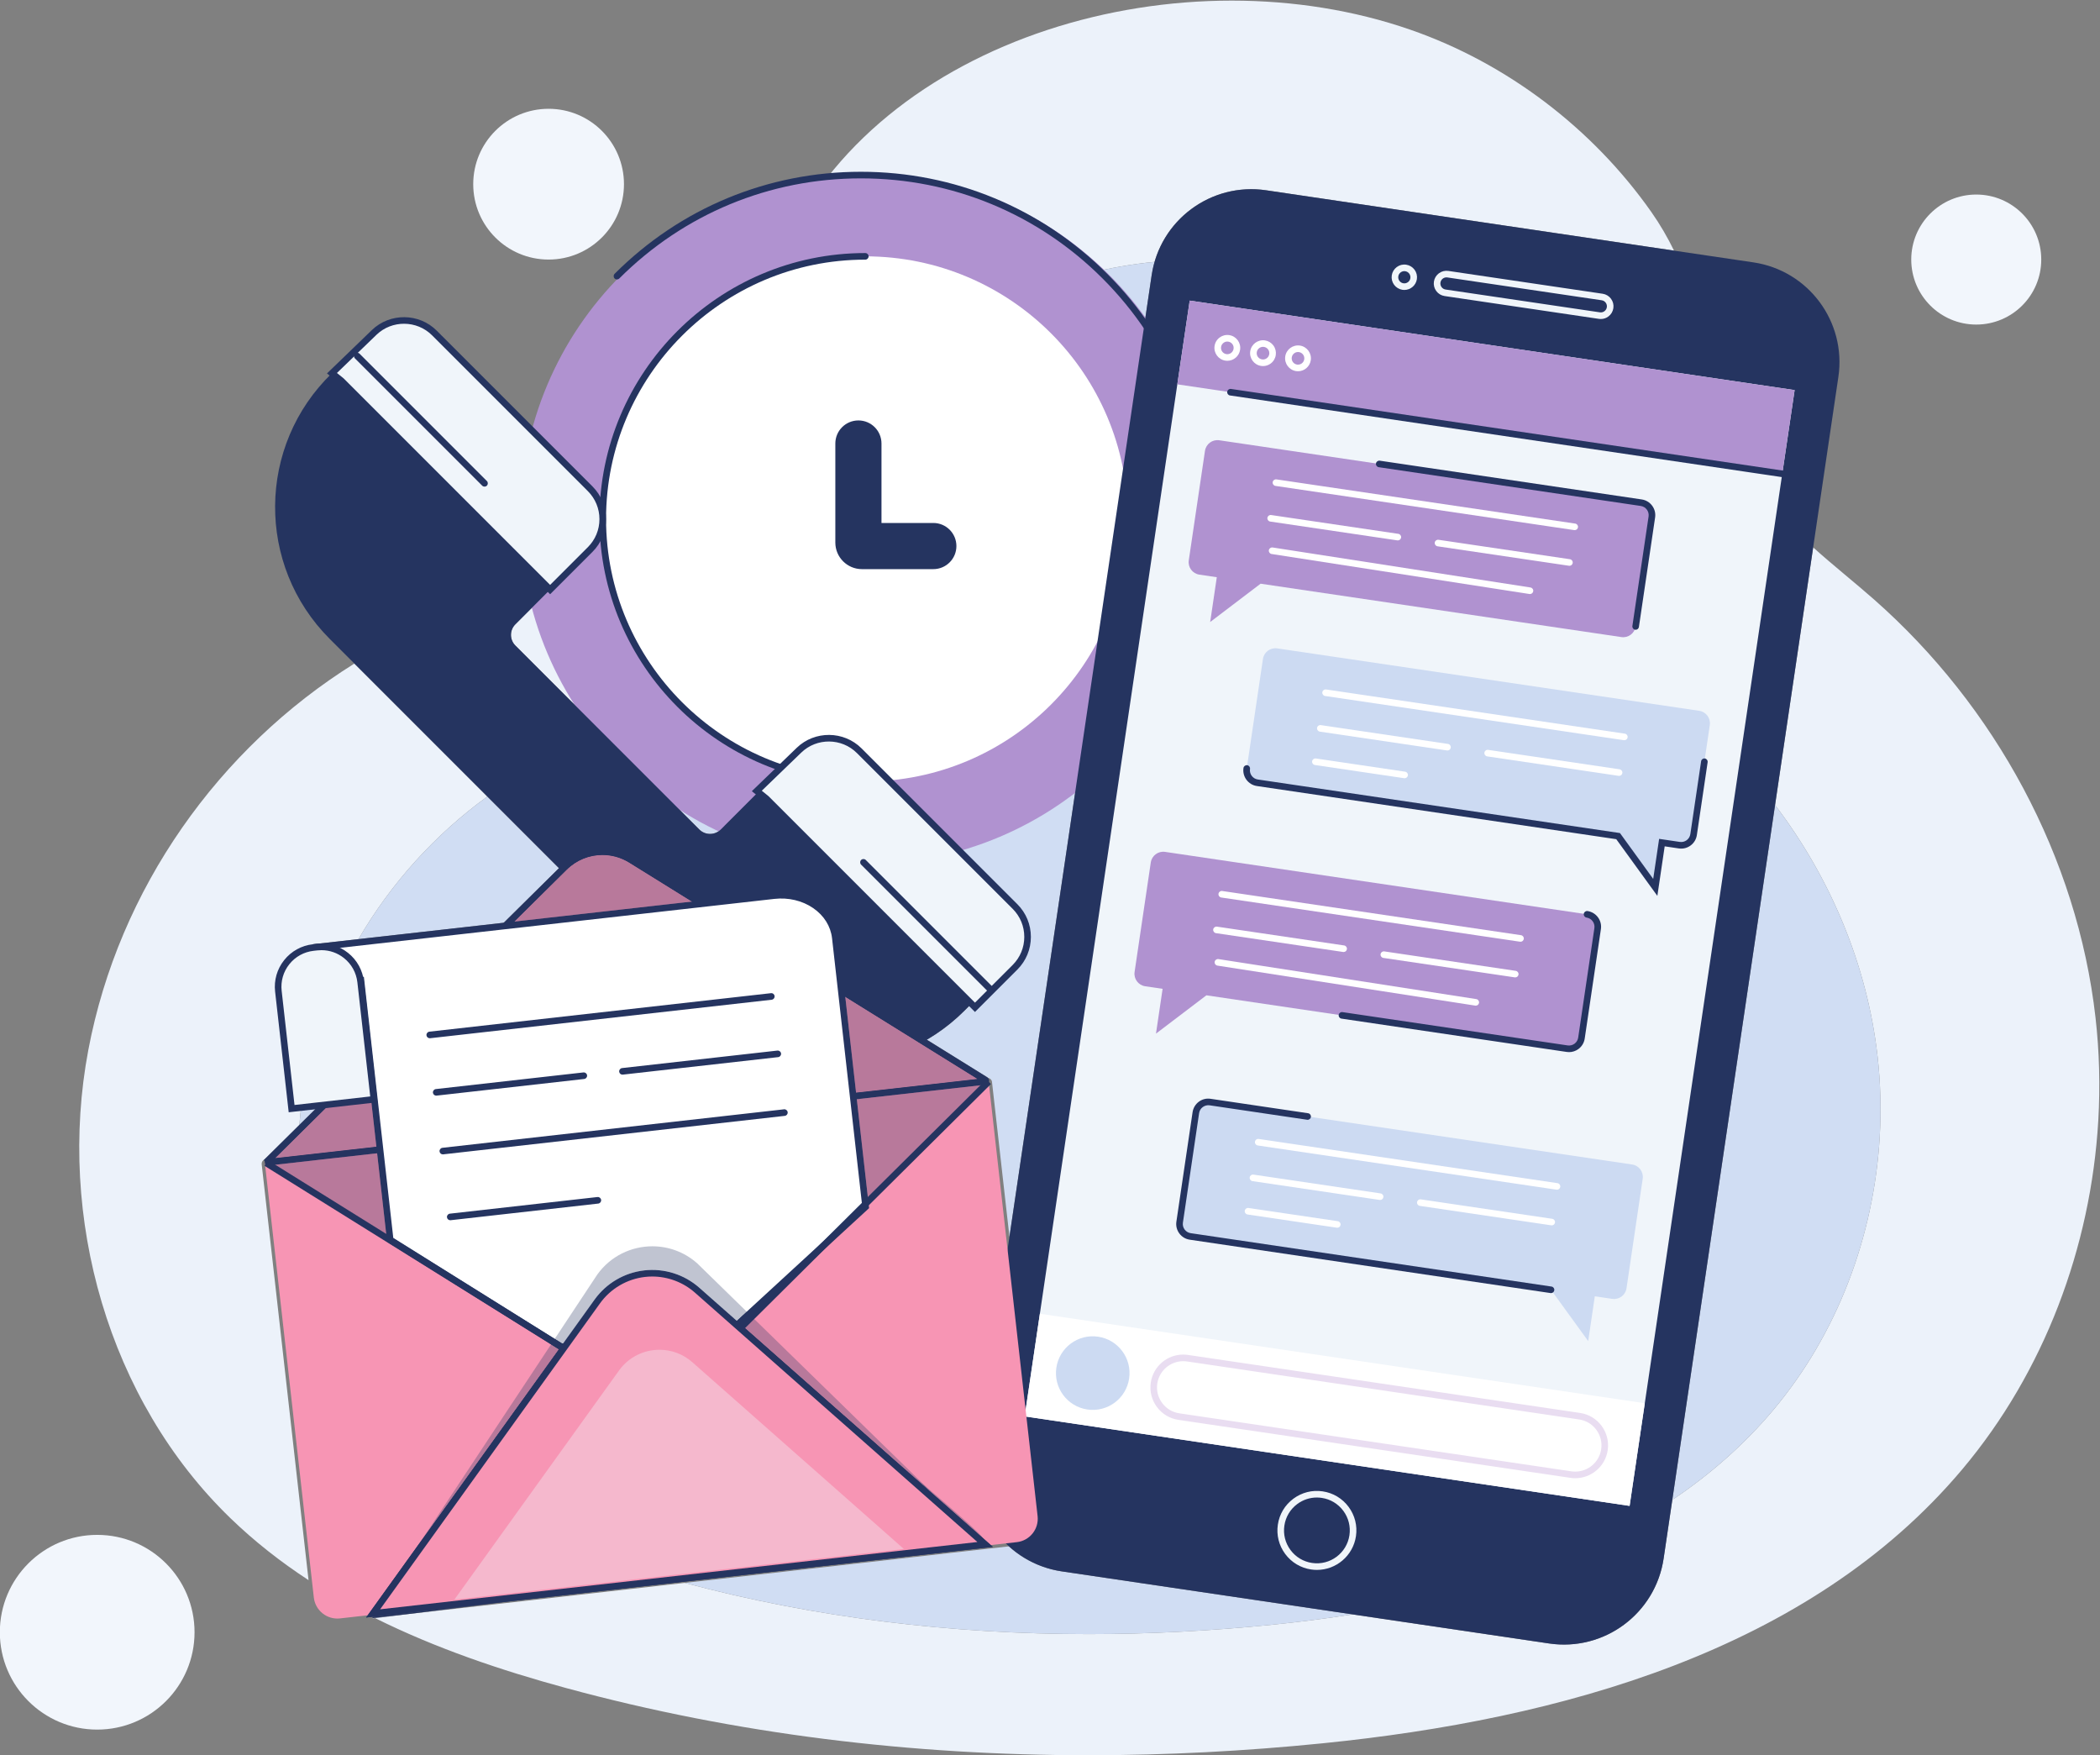 <svg xmlns:dc="http://purl.org/dc/elements/1.1/" xmlns:cc="http://creativecommons.org/ns#" xmlns:rdf="http://www.w3.org/1999/02/22-rdf-syntax-ns#" xmlns:svg="http://www.w3.org/2000/svg" xmlns="http://www.w3.org/2000/svg" xmlns:sodipodi="http://sodipodi.sourceforge.net/DTD/sodipodi-0.dtd" xmlns:inkscape="http://www.inkscape.org/namespaces/inkscape" version="1.1" id="svg28" xml:space="preserve" class="contactSvg" viewBox="0 0 424.567 354.78" sodipodi:docname="2742877.svg" inkscape:version="1.0.1 (c497b03c, 2020-09-10)"><rect x="0" y="0" width="424.567" height="354.78" fill="#808080" stroke="none"/><defs id="defs32"><clipPath clipPathUnits="userSpaceOnUse" id="clipPath48"><path d="M 7510.24,4997.4 7510.57,37.602 10.566,0 V 1523.33 L 14.477,5000 7510.24,4997.4" id="path46"></path></clipPath><clipPath clipPathUnits="userSpaceOnUse" id="clipPath92"><path d="M 7100,380 H 4972.68 c -4.83,39.398 -7.65,80.48 -8.38,123.02 -0.55,31.609 0.66,66.75 4.73,104.718 h 1826.04 c 44.32,0 80.26,33.254 80.26,74.254 v 481.348 c 75.78,-13.53 150.87,-20.85 224.67,-21.84 V 380 m -2133.18,0 H 4716.2 c 24.57,71.5 45.58,147.789 62.41,227.738 h 184.57 c -4.04,-37.996 -5.25,-73.168 -4.7,-104.828 0.73,-42.5 3.54,-83.512 8.34,-122.91 m -257.12,0 H 3585.63 c -13.98,83.301 -31.11,162.379 -72.56,227.738 H 4772.62 C 4755.83,528.5 4734.74,452.199 4709.7,380 m -1129.96,0 H 1993.19 c 45.21,71.219 85.55,147.398 120.32,227.738 H 3506.02 C 3548.31,542.809 3565.67,463.57 3579.74,380 M 550,1399.84 v 1639.83 c 28.508,-6.17 57.004,-11.49 85.332,-15.92 V 1459.73 c -18.402,-16.14 -38.418,-31.31 -60.297,-45.32 -8.355,-5.35 -16.699,-10.19 -25.035,-14.57 m 6325.33,1522.72 v 1435.45 c 0,41 -35.94,74.25 -80.26,74.25 h -1087.4 c -19.1,31.64 -39.03,60.84 -59.46,87.74 H 7100 V 3393.08 c -39.59,-64.53 -68.75,-137.79 -98.67,-212.96 -35.16,-88.31 -71.02,-178.39 -126,-257.56 m -2421.04,1509.7 h -2325.1 c 0.26,10.95 0.4,21.87 0.4,32.74 0,18.47 -0.38,36.81 -1.14,55 h 2361.26 c -10.03,-23.99 -19.76,-48.41 -29.56,-73.05 -1.95,-4.89 -3.9,-9.79 -5.86,-14.69" id="path90"></path></clipPath><clipPath clipPathUnits="userSpaceOnUse" id="clipPath104"><path d="M 1993.19,380 H 550 v 1019.84 c 8.336,4.38 16.68,9.22 25.035,14.57 21.879,14.01 41.895,29.18 60.297,45.32 V 681.992 c 0,-41 35.938,-74.254 80.27,-74.254 H 2113.51 C 2078.74,527.398 2038.4,451.219 1993.19,380" id="path102"></path></clipPath><clipPath clipPathUnits="userSpaceOnUse" id="clipPath116"><path d="m 5707.67,4432.26 h -571.65 c 1.26,27.42 3.93,56.78 8.54,87.74 h 503.65 c 20.43,-26.9 40.36,-56.1 59.46,-87.74 m -577.46,0 h -675.92 c 1.96,4.9 3.91,9.8 5.86,14.69 9.8,24.64 19.53,49.06 29.56,73.05 h 648.97 c -4.58,-30.96 -7.23,-60.31 -8.47,-87.74" id="path114"></path></clipPath><clipPath clipPathUnits="userSpaceOnUse" id="clipPath128"><path d="m 7100,1141.5 c -73.8,0.99 -148.89,8.31 -224.67,21.84 v 268.36 c 78.77,-37.74 152.08,-83.22 218.39,-136.06 2.11,-1.68 4.19,-3.35 6.28,-5.05 V 1141.5 m 0,156.6 c -0.89,0.71 -1.79,1.43 -2.69,2.15 -67.36,53.67 -141.86,99.78 -221.98,137.94 v 1372.4 c 61.62,-19.31 126.28,-29.34 188.59,-29.34 12.13,0 24.17,0.38 36.08,1.15 V 1298.1" id="path126"></path></clipPath><clipPath clipPathUnits="userSpaceOnUse" id="clipPath140"><path d="m 7063.82,2787.07 c -62.28,0 -126.94,10.13 -188.49,29.63 v 105.86 c 54.98,79.17 90.84,169.25 126,257.56 29.92,75.17 59.08,148.43 98.67,212.96 v -604.84 c -11.95,-0.78 -24.01,-1.17 -36.18,-1.17" id="path138"></path></clipPath><clipPath clipPathUnits="userSpaceOnUse" id="clipPath152"><path d="m 635.332,3023.75 c -28.328,4.43 -56.824,9.75 -85.332,15.92 V 4520 h 1578.45 c 0.76,-18.19 1.14,-36.53 1.14,-55 0,-10.87 -0.14,-21.79 -0.4,-32.74 H 715.602 c -44.332,0 -80.27,-33.25 -80.27,-74.25 V 3023.75" id="path150"></path></clipPath><clipPath clipPathUnits="userSpaceOnUse" id="clipPath164"><path d="m 4716.2,380 h -6.5 c 25.04,72.199 46.13,148.5 62.92,227.738 h 5.99 C 4761.78,527.789 4740.77,451.5 4716.2,380 m -1130.57,0 h -5.89 c -14.07,83.57 -31.43,162.809 -73.72,227.738 h 7.05 c 41.45,-65.359 58.58,-144.437 72.56,-227.738" id="path162"></path></clipPath><clipPath clipPathUnits="userSpaceOnUse" id="clipPath176"><path d="m 4972.68,380 h -5.86 c -4.8,39.398 -7.61,80.41 -8.34,122.91 -0.55,31.66 0.66,66.832 4.7,104.828 h 5.85 c -4.07,-37.968 -5.28,-73.109 -4.73,-104.718 0.73,-42.54 3.55,-83.622 8.38,-123.02" id="path174"></path></clipPath><clipPath clipPathUnits="userSpaceOnUse" id="clipPath188"><path d="m 7100,1290.59 c -2.09,1.7 -4.17,3.37 -6.28,5.05 -66.31,52.84 -139.62,98.32 -218.39,136.06 v 6.49 c 80.12,-38.16 154.62,-84.27 221.98,-137.94 0.9,-0.72 1.8,-1.44 2.69,-2.15 v -7.51" id="path186"></path></clipPath><clipPath clipPathUnits="userSpaceOnUse" id="clipPath200"><path d="m 5136.02,4432.26 h -5.81 c 1.24,27.43 3.89,56.78 8.47,87.74 h 5.88 c -4.61,-30.96 -7.28,-60.32 -8.54,-87.74" id="path198"></path></clipPath><clipPath clipPathUnits="userSpaceOnUse" id="clipPath212"><path d="m 7063.92,2781.25 c -62.31,0 -126.97,10.03 -188.59,29.34 v 6.11 c 61.55,-19.5 126.21,-29.63 188.49,-29.63 12.17,0 24.23,0.39 36.18,1.17 v -5.84 c -11.91,-0.77 -23.95,-1.15 -36.08,-1.15" id="path210"></path></clipPath></defs><sodipodi:namedview pagecolor="#ffffff" bordercolor="#666666" borderopacity="1" objecttolerance="10" gridtolerance="10" guidetolerance="10" inkscape:pageopacity="0" inkscape:pageshadow="2" inkscape:window-width="1440" inkscape:window-height="855" id="namedview30" showgrid="false" inkscape:zoom="1.0852072" inkscape:cx="234.39536" inkscape:cy="214.50512" inkscape:window-x="0" inkscape:window-y="23" inkscape:window-maximized="0" inkscape:current-layer="g2133" fit-margin-top="0" fit-margin-left="0" fit-margin-right="0" fit-margin-bottom="0"></sodipodi:namedview><g id="g36" inkscape:groupmode="layer" inkscape:label="ink_ext_XXXXXX" transform="matrix(1.333,0,0,-1.333,-129.096,506.945)"><g id="g38" transform="scale(0.1)"><g id="g272" transform="scale(10)"></g><g id="g2133"><path d="m 2619.69,1141.24 c -267.38,0 -534.56,31.72 -792.36,101.83 -99.02,26.93 -198.01,60.4 -289.82,106.07 l 49.11,6.12 420.34,47.36 c 199.53,-53.45 406.13,-77.66 612.89,-77.66 92.88,0 185.77,4.88 278.1,14.19 40.39,4.07 81.11,9.23 121.75,15.71 l 298.31,-44.12 c 7.59,-1.12 15.13,-1.66 22.58,-1.66 74.56,0 139.85,54.6 151.09,130.58 l 13.14,88.83 c 56.71,38.07 108.42,83.12 153.18,136.36 97.06,115.46 152.66,263.53 161.41,414.2 2.38,40.74 1.31,81.66 -3.28,122.19 -15.63,138.02 -71.27,270.35 -155.45,380.95 l 57.79,390.73 c 30.07,-27.1 62.24,-52.47 92.49,-79.12 183.53,-161.72 308.23,-390.91 335.76,-633.97 5.87,-51.73 7.21,-103.97 4.2,-155.97 -11.17,-192.34 -82.16,-381.35 -206.06,-528.74 -232.26,-276.3 -611.08,-379.54 -970.21,-415.76 -117.86,-11.89 -236.41,-18.12 -354.96,-18.12 m -1183.26,265.52 c -42.18,27.57 -81.94,58.65 -118.41,93.92 -185.21,179.12 -263.4,456.62 -215.65,709.81 46.23,245.12 198.2,458.11 403.6,586.26 l 201.67,-201.67 c -79,-57.26 -146.03,-131.22 -195.46,-216.2 l -69.21,-7.8 5.36,-4.43 -21.1,-2.37 60.36,-31.57 c -25.93,-53.47 -45.12,-110.58 -56.35,-170.12 -4.08,-21.64 -6.98,-43.48 -8.74,-65.44 l -52.78,-52.21 -0.16,-0.02 0.02,-0.12 -0.26,-0.26 c -2.62,-1.22 -4.29,-4.01 -3.96,-7.03 l 71.07,-630.75 m 449.9,1281.14 -136.21,136.21 c -8.87,8.87 -8.87,23.27 0,32.15 l 56.39,56.39 c 39.35,6.89 79.49,10.92 120.21,11.89 109.23,2.59 195.05,94.53 187.73,203.87 -0.23,3.48 -0.45,6.23 -0.65,8.11 -44.28,423.28 342.51,665.57 722.92,665.57 92.69,0 185.02,-14.39 270.62,-44.05 146.54,-50.77 276.47,-149.64 365.64,-276.42 13.45,-19.13 24.74,-38.73 34.48,-58.66 l -618.64,91.5 c -7.59,1.12 -15.12,1.67 -22.57,1.67 -67.71,0 -127.79,-45.04 -146.67,-110.21 -273.32,-27.26 -527.96,-212.41 -496,-517.89 0.15,-1.48 0.32,-3.63 0.5,-6.36 5.74,-85.65 -61.49,-157.68 -147.06,-159.7 -65.99,-1.57 -130.09,-13.45 -190.69,-34.07" style="fill:#ecf2fa;fill-opacity:1;fill-rule:nonzero;stroke:none" id="path282"></path><path d="m 2619.85,1324.96 c -206.76,0 -413.36,24.21 -612.89,77.66 l 491.71,55.4 c 21.67,-19.68 49.22,-33.37 80.36,-37.98 l 440.67,-65.18 c -40.64,-6.48 -81.36,-11.64 -121.75,-15.71 -92.33,-9.31 -185.22,-14.19 -278.1,-14.19 m 884.97,203.53 155.86,1053.7 c 84.18,-110.6 139.82,-242.93 155.45,-380.95 4.59,-40.53 5.66,-81.45 3.28,-122.19 -8.75,-150.67 -64.35,-298.74 -161.41,-414.2 -44.76,-53.24 -96.47,-98.29 -153.18,-136.36 m -1005.34,398.95 -26.47,234.87 c -0.36,3.23 -2.86,5.68 -5.97,6.07 -0.36,0.39 -0.77,0.73 -1.23,1.01 l -91.65,56.92 c 20.47,11.97 39.75,26.72 57.3,44.28 l 67.4,67.39 c 25.45,25.45 25.45,66.71 0,92.16 l -230.03,230.03 c -12.73,12.72 -29.4,19.08 -46.08,19.08 -16.67,0 -33.35,-6.36 -46.08,-19.08 l -115.01,-115.02 c -4.5,-4.5 -10.4,-6.75 -16.29,-6.75 -5.9,0 -11.79,2.25 -16.29,6.75 l -142.75,142.75 c 60.6,20.62 124.7,32.5 190.69,34.07 85.57,2.02 152.8,74.05 147.06,159.7 -0.18,2.73 -0.35,4.88 -0.5,6.36 -31.96,305.48 222.68,490.63 496,517.89 -1.91,-6.6 -3.4,-13.4 -4.43,-20.38 L 2499.48,1927.44 M 1422.5,2097.15 c 1.76,21.96 4.66,43.8 8.74,65.44 11.23,59.54 30.42,116.65 56.35,170.12 l 4.88,-2.56 18.59,-15.37 13.18,-117.02 -101.74,-100.61 m 89.68,281.73 c 49.43,84.98 116.46,158.94 195.46,216.2 l 108.57,-108.57 -83.73,-82.81 -220.3,-24.82" style="fill:#d0ddf3;fill-opacity:1;fill-rule:nonzero;stroke:none" id="path284"></path><path d="m 3965.82,3310.84 c -54.44,0 -98.58,44.13 -98.58,98.58 0,54.45 44.14,98.59 98.58,98.59 54.45,0 98.59,-44.14 98.59,-98.59 0,-54.45 -44.14,-98.58 -98.59,-98.58" style="fill:#f2f6fc;fill-opacity:1;fill-rule:nonzero;stroke:none" id="path286"></path><path d="m 1800.52,3409.42 c -63.14,0 -114.32,51.19 -114.32,114.33 0,63.13 51.18,114.31 114.32,114.31 63.14,0 114.32,-51.18 114.32,-114.31 0,-63.14 -51.18,-114.33 -114.32,-114.33" style="fill:#f2f6fc;fill-opacity:1;fill-rule:nonzero;stroke:none" id="path288"></path><path d="m 1115.87,1180.13 c -81.54,0 -147.651,66.1 -147.651,147.64 0,81.55 66.111,147.65 147.651,147.65 81.54,0 147.65,-66.1 147.65,-147.65 0,-81.54 -66.11,-147.64 -147.65,-147.64" style="fill:#f2f6fc;fill-opacity:1;fill-rule:nonzero;stroke:none" id="path290"></path><path d="m 2804.17,3016.07 c 0,-289.01 -234.28,-523.3 -523.3,-523.3 -289,0 -523.3,234.29 -523.3,523.3 0,289.01 234.3,523.3 523.3,523.3 289.02,0 523.3,-234.29 523.3,-523.3" style="fill:#b092d0;fill-opacity:1;fill-rule:nonzero;stroke:none" id="path292"></path><path d="m 2644.23,2639.21 c -1.28,0 -2.56,0.49 -3.53,1.47 -1.95,1.95 -1.95,5.12 0,7.07 97.89,97.89 151.81,228.05 151.81,366.49 0,138.45 -53.92,268.6 -151.81,366.5 -97.9,97.89 -228.05,151.81 -366.5,151.81 -138.44,0 -268.59,-53.92 -366.49,-151.81 -1.95,-1.96 -5.12,-1.96 -7.07,0 -1.95,1.95 -1.95,5.11 0,7.07 99.78,99.78 232.45,154.74 373.56,154.74 141.12,0 273.79,-54.96 373.57,-154.74 99.78,-99.78 154.74,-232.45 154.74,-373.57 0,-141.11 -54.96,-273.78 -154.74,-373.56 -0.98,-0.98 -2.26,-1.47 -3.54,-1.47" style="fill:#253460;fill-opacity:1;fill-rule:nonzero;stroke:none" id="path294"></path><path d="m 2679.09,3016.07 c 0,-219.93 -178.28,-398.22 -398.22,-398.22 -219.92,0 -398.21,178.29 -398.21,398.22 0,219.93 178.29,398.22 398.21,398.22 219.94,0 398.22,-178.29 398.22,-398.22" style="fill:#ffffff;fill-opacity:1;fill-rule:nonzero;stroke:none" id="path296"></path><path d="m 2280.87,2612.85 c -222.33,0 -403.21,180.89 -403.21,403.22 0,222.33 180.88,403.22 403.21,403.22 2.77,0 5,-2.24 5,-5 0,-2.77 -2.23,-5 -5,-5 -216.81,0 -393.21,-176.4 -393.21,-393.22 0,-216.82 176.4,-393.22 393.21,-393.22 2.77,0 5,-2.23 5,-5 0,-2.76 -2.23,-5 -5,-5" style="fill:#253460;fill-opacity:1;fill-rule:nonzero;stroke:none" id="path298"></path><path d="m 2384.04,2939.96 h -108.33 c -22.22,0 -40.3,18.08 -40.3,40.3 v 150.19 c 0,19.34 15.67,35 35,35 19.33,0 35,-15.66 35,-35 v -120.49 h 78.63 c 19.33,0 35,-15.67 35,-35 0,-19.33 -15.67,-35 -35,-35" style="fill:#253460;fill-opacity:1;fill-rule:nonzero;stroke:none" id="path300"></path><g id="g2176"><path d="m 1468.42,2834.3 563.72,-563.71 c 110.27,-110.28 289.05,-110.28 399.32,0 l 67.4,67.39 c 25.45,25.45 25.45,66.71 0,92.16 l -230.03,230.03 c -25.45,25.45 -66.71,25.45 -92.16,0 l -115.01,-115.02 c -9,-9 -23.58,-9 -32.58,0 l -278.96,278.96 c -8.87,8.87 -8.87,23.27 0,32.15 l 113.42,113.42 c 25.45,25.45 25.45,66.7 0,92.15 l -236.26,236.26 c -25.13,25.13 -65.77,25.49 -91.34,0.8 l -64,-61.81 c -113.57,-109.67 -115.15,-291.15 -3.52,-402.78" style="fill:#253460;fill-opacity:1;fill-rule:nonzero;stroke:none" id="path302"></path><path d="m 1486.07,3225.72 316.76,-316.76 10.86,10.86 49.85,49.86 c 25.45,25.45 25.45,66.7 0,92.15 l -236.25,236.26 c -25.14,25.13 -65.78,25.49 -91.35,0.8 l -64,-61.81 14.13,-11.36" style="fill:#f0f5fa;fill-opacity:1;fill-rule:nonzero;stroke:none" id="path304"></path><path d="m 1479.49,3237.42 10.12,-8.17 313.22,-313.21 57.17,57.17 c 11.37,11.37 17.63,26.48 17.63,42.55 0,16.06 -6.26,31.17 -17.63,42.54 l -236.25,236.26 c -23.06,23.06 -60.89,23.38 -84.34,0.73 z m 323.34,-335.53 -320.1,320.1 -18.35,14.74 68.09,65.76 c 27.35,26.39 71.47,26.02 98.35,-0.86 l 236.26,-236.26 c 27.35,-27.36 27.35,-71.87 0,-99.23 l -64.25,-64.25" style="fill:#253460;fill-opacity:1;fill-rule:nonzero;stroke:none" id="path306"></path><path d="m 2130.44,2592.21 316.75,-316.75 10.86,10.86 49.86,49.85 c 25.44,25.45 25.44,66.71 0,92.15 l -236.26,236.26 c -25.13,25.14 -65.77,25.49 -91.34,0.8 l -64.01,-61.81 14.14,-11.36" style="fill:#f0f5fa;fill-opacity:1;fill-rule:nonzero;stroke:none" id="path308"></path><path d="m 2123.86,2603.92 10.11,-8.17 313.22,-313.22 57.19,57.18 c 11.36,11.36 17.61,26.47 17.61,42.54 0,16.07 -6.25,31.18 -17.61,42.54 l -236.26,236.26 c -23.06,23.04 -60.89,23.38 -84.34,0.73 z m 323.33,-335.53 -320.1,320.1 -18.34,14.73 68.09,65.76 c 27.35,26.4 71.47,26.02 98.35,-0.86 l 236.26,-236.26 c 13.25,-13.26 20.54,-30.87 20.54,-49.61 0,-18.74 -7.29,-36.36 -20.54,-49.61 l -64.26,-64.25" style="fill:#253460;fill-opacity:1;fill-rule:nonzero;stroke:none" id="path310"></path><path d="m 1510.34,3263.07 193,-193.01" style="fill:#f0f5fa;fill-opacity:1;fill-rule:nonzero;stroke:none" id="path312"></path><path d="m 1703.34,3065.06 c -1.28,0 -2.56,0.49 -3.54,1.47 l -193,193 c -1.95,1.95 -1.95,5.12 0,7.07 1.95,1.95 5.12,1.95 7.07,0 l 193.01,-193 c 1.95,-1.95 1.95,-5.12 0,-7.07 -0.98,-0.98 -2.26,-1.47 -3.54,-1.47" style="fill:#253460;fill-opacity:1;fill-rule:nonzero;stroke:none" id="path314"></path><path d="m 2278.06,2495.35 193,-193.01" style="fill:#f0f5fa;fill-opacity:1;fill-rule:nonzero;stroke:none" id="path316"></path><path d="m 2471.06,2297.34 c -1.27,0 -2.55,0.49 -3.53,1.47 l -193.01,193 c -1.95,1.95 -1.95,5.12 0,7.07 1.95,1.95 5.12,1.95 7.07,0 l 193.01,-193 c 1.95,-1.95 1.95,-5.12 0,-7.07 -0.98,-0.98 -2.26,-1.47 -3.54,-1.47" style="fill:#253460;fill-opacity:1;fill-rule:nonzero;stroke:none" id="path318"></path></g><path d="m 3318.01,1310.74 -738.98,109.3 c -83.56,12.36 -141.28,90.12 -128.92,173.67 l 265.04,1791.83 c 12.36,83.56 90.11,141.28 173.67,128.92 l 738.98,-109.3 c 83.55,-12.36 141.27,-90.12 128.91,-173.68 L 3491.68,1439.66 c -12.36,-83.57 -90.11,-141.28 -173.67,-128.92" style="fill:#253460;fill-opacity:1;fill-rule:nonzero;stroke:none" id="path320"></path><path d="m 3440.07,1519.38 -917.48,135.72 250.28,1692.07 917.48,-135.7 -250.28,-1692.09" style="fill:#f0f5fa;fill-opacity:1;fill-rule:nonzero;stroke:none" id="path322"></path><path d="m 3671.57,3084.5 -917.48,135.7 18.78,126.97 917.48,-135.71 -18.78,-126.96" style="fill:#b092d0;fill-opacity:1;fill-rule:nonzero;stroke:none" id="path324"></path><path d="m 2965.67,1532.08 c -10.62,0 -20.92,-3.39 -29.61,-9.83 -10.69,-7.94 -17.66,-19.57 -19.6,-32.76 -1.96,-13.18 1.34,-26.34 9.28,-37.03 7.95,-10.7 19.58,-17.67 32.76,-19.62 27.24,-4.04 52.62,14.85 56.64,42.05 1.94,13.18 -1.36,26.33 -9.3,37.02 -7.93,10.71 -19.57,17.67 -32.75,19.62 -2.47,0.36 -4.96,0.55 -7.42,0.55 z m 0.16,-109.78 c -2.91,0 -5.84,0.22 -8.8,0.66 -15.82,2.33 -29.78,10.69 -39.32,23.53 -9.53,12.86 -13.49,28.64 -11.15,44.47 2.34,15.82 10.71,29.78 23.55,39.31 12.84,9.53 28.65,13.53 44.45,11.15 15.82,-2.34 29.78,-10.7 39.32,-23.54 9.53,-12.84 13.49,-28.63 11.15,-44.45 -4.4,-29.71 -30.03,-51.13 -59.2,-51.13" style="fill:#f0f5fa;fill-opacity:1;fill-rule:nonzero;stroke:none" id="path326"></path><path d="m 3098.37,3391.85 c -1.97,0 -3.88,-0.63 -5.49,-1.83 -1.99,-1.47 -3.28,-3.62 -3.64,-6.07 -0.36,-2.45 0.25,-4.88 1.72,-6.87 1.48,-1.98 3.63,-3.28 6.08,-3.64 2.47,-0.37 4.88,0.26 6.87,1.73 1.98,1.47 3.28,3.62 3.64,6.07 0.36,2.45 -0.26,4.89 -1.73,6.87 -1.47,1.99 -3.63,3.28 -6.07,3.64 z m 0.04,-28.51 c -0.93,0 -1.88,0.07 -2.83,0.21 -5.09,0.75 -9.58,3.44 -12.65,7.57 -3.06,4.13 -4.34,9.21 -3.58,14.3 0.75,5.08 3.44,9.57 7.57,12.64 4.12,3.07 9.17,4.36 14.29,3.58 5.08,-0.75 9.58,-3.44 12.64,-7.57 3.07,-4.13 4.34,-9.2 3.59,-14.29 v 0 c -1.41,-9.56 -9.65,-16.44 -19.03,-16.44" style="fill:#f0f5fa;fill-opacity:1;fill-rule:nonzero;stroke:none" id="path328"></path><path d="m 3162.31,3382.4 c -4.51,0 -8.47,-3.31 -9.15,-7.91 -0.36,-2.44 0.25,-4.88 1.72,-6.87 1.48,-1.98 3.64,-3.27 6.08,-3.64 l 234.07,-34.61 c 5.05,-0.77 9.77,2.74 10.51,7.8 0.36,2.44 -0.25,4.88 -1.72,6.86 -1.48,1.99 -3.63,3.28 -6.08,3.65 l -234.07,34.61 z m 234.12,-63.14 c -0.95,0 -1.9,0.07 -2.86,0.21 l -234.07,34.62 c -5.09,0.75 -9.58,3.44 -12.64,7.57 -3.07,4.13 -4.35,9.21 -3.59,14.3 0.75,5.08 3.44,9.57 7.56,12.64 4.14,3.07 9.24,4.32 14.3,3.59 l 234.07,-34.62 c 5.09,-0.75 9.58,-3.44 12.65,-7.57 3.06,-4.14 4.34,-9.21 3.58,-14.3 -0.75,-5.08 -3.44,-9.57 -7.56,-12.64 -3.36,-2.49 -7.34,-3.8 -11.44,-3.8" style="fill:#f0f5fa;fill-opacity:1;fill-rule:nonzero;stroke:none" id="path330"></path><path d="m 3443.86,2037.11 -640.02,94.67 c -10.42,1.54 -20.11,-5.67 -21.66,-16.09 l -24.56,-166.03 c -1.54,-10.43 5.66,-20.13 16.08,-21.66 l 547.19,-80.94 56.37,-77.75 10.04,67.93 26.42,-3.91 c 10.42,-1.54 20.12,5.65 21.66,16.07 l 24.56,166.05 c 1.54,10.42 -5.66,20.12 -16.08,21.66" style="fill:#ccdaf2;fill-opacity:1;fill-rule:nonzero;stroke:none" id="path332"></path><path d="m 3320.89,1842.06 -0.73,0.06 -547.19,80.94 c -6.36,0.92 -11.97,4.28 -15.81,9.45 -3.83,5.17 -5.42,11.51 -4.48,17.88 l 24.56,166.04 c 1.94,13.13 14.17,22.36 27.34,20.29 l 147.9,-21.89 c 2.73,-0.4 4.62,-2.94 4.21,-5.67 -0.4,-2.72 -2.96,-4.62 -5.67,-4.21 l -147.91,21.89 c -7.69,1.07 -14.84,-4.2 -15.98,-11.88 l -24.56,-166.03 c -0.55,-3.72 0.38,-7.44 2.62,-10.45 2.24,-3.02 5.52,-4.98 9.24,-5.53 L 3321.62,1852 c 2.73,-0.4 4.62,-2.94 4.21,-5.67 -0.36,-2.48 -2.5,-4.27 -4.94,-4.27" style="fill:#253460;fill-opacity:1;fill-rule:nonzero;stroke:none" id="path334"></path><path d="m 3545.63,2725.12 -640.02,94.66 c -10.42,1.54 -20.12,-5.65 -21.66,-16.07 l -24.56,-166.05 c -1.54,-10.42 5.65,-20.12 16.07,-21.66 l 547.19,-80.93 56.37,-77.76 10.05,67.93 26.42,-3.9 c 10.42,-1.55 20.12,5.65 21.65,16.07 l 24.56,166.05 c 1.55,10.42 -5.65,20.11 -16.07,21.66" style="fill:#ccdaf2;fill-opacity:1;fill-rule:nonzero;stroke:none" id="path336"></path><path d="m 3482.17,2444.45 -62.33,85.98 -545.11,80.62 c -13.13,1.95 -22.23,14.21 -20.29,27.34 0.41,2.74 2.95,4.55 5.68,4.22 2.73,-0.41 4.62,-2.95 4.22,-5.68 -0.56,-3.72 0.38,-7.43 2.62,-10.45 2.23,-3.02 5.52,-4.98 9.24,-5.53 l 549.26,-81.24 50.41,-69.53 8.99,60.74 31.36,-4.64 c 3.71,-0.54 7.43,0.38 10.45,2.62 3.01,2.24 4.98,5.52 5.53,9.24 l 16.34,110.46 c 0.4,2.73 2.93,4.59 5.67,4.22 2.73,-0.41 4.62,-2.95 4.22,-5.68 l -16.34,-110.46 c -0.94,-6.36 -4.3,-11.97 -9.46,-15.81 -5.17,-3.83 -11.53,-5.42 -17.87,-4.48 l -21.47,3.18 -11.12,-75.12" style="fill:#253460;fill-opacity:1;fill-rule:nonzero;stroke:none" id="path338"></path><path d="m 2735.51,2511.18 640.02,-94.67 c 10.42,-1.54 17.61,-11.24 16.08,-21.66 l -24.56,-166.04 c -1.55,-10.42 -11.24,-17.62 -21.66,-16.08 l -547.19,80.93 -76.47,-58.09 10.05,67.92 -26.41,3.9 c -10.42,1.55 -17.62,11.24 -16.08,21.66 l 24.56,166.05 c 1.54,10.42 11.24,17.62 21.66,16.08" style="fill:#b092d0;fill-opacity:1;fill-rule:nonzero;stroke:none" id="path340"></path><path d="m 3348.23,2207.52 c -1.18,0 -2.38,0.09 -3.58,0.27 l -341.57,50.52 c -2.73,0.4 -4.62,2.94 -4.21,5.67 0.4,2.73 2.93,4.64 5.68,4.21 l 341.57,-50.51 c 3.72,-0.53 7.42,0.38 10.45,2.62 3.01,2.24 4.98,5.52 5.53,9.24 l 24.56,166.05 c 1.13,7.67 -4.19,14.84 -11.87,15.98 -2.72,0.4 -4.61,2.94 -4.21,5.68 0.41,2.72 2.94,4.59 5.68,4.21 13.13,-1.95 22.23,-14.2 20.29,-27.34 l -24.56,-166.04 c -0.94,-6.36 -4.3,-11.98 -9.47,-15.81 -4.19,-3.11 -9.16,-4.75 -14.29,-4.75" style="fill:#253460;fill-opacity:1;fill-rule:nonzero;stroke:none" id="path342"></path><path d="m 3440.07,1519.38 -917.48,135.72 23.03,155.68 917.48,-135.71 -23.03,-155.69" style="fill:#ffffff;fill-opacity:1;fill-rule:nonzero;stroke:none" id="path344"></path><path d="m 2681.02,1712.6 c -4.51,-30.49 -32.88,-51.56 -63.37,-47.04 -30.49,4.51 -51.55,32.88 -47.03,63.37 4.51,30.48 32.88,51.55 63.36,47.04 30.49,-4.51 51.55,-32.88 47.04,-63.37" style="fill:#ccdaf2;fill-opacity:1;fill-rule:nonzero;stroke:none" id="path346"></path><path d="m 3357.67,1561.36 c -2.41,0 -4.85,0.17 -7.31,0.54 l -594.59,87.95 c -13.14,1.94 -24.75,8.89 -32.67,19.57 -7.92,10.67 -11.22,23.79 -9.27,36.94 3.65,24.64 24.92,42.49 49.11,42.49 2.44,0 4.91,-0.18 7.39,-0.56 l 594.6,-87.95 c 27.14,-4 45.95,-29.34 41.94,-56.49 -3.65,-24.69 -24.95,-42.49 -49.2,-42.49 m -594.6,177.47 c -19.4,0 -36.42,-14.19 -39.35,-33.94 -1.55,-10.51 1.07,-20.98 7.41,-29.52 6.33,-8.52 15.6,-14.08 26.11,-15.62 l 594.59,-87.96 c 1.93,-0.28 3.86,-0.42 5.77,-0.42 19.41,0 36.46,14.2 39.38,33.94 1.55,10.51 -1.08,20.99 -7.41,29.51 -6.33,8.53 -15.6,14.09 -26.11,15.63 l -594.59,87.96 c -1.95,0.28 -3.89,0.42 -5.8,0.42" style="fill:#e9ddf1;fill-opacity:1;fill-rule:nonzero;stroke:none" id="path348"></path><path d="m 2829.91,3285.07 c -2.04,0 -4.02,-0.65 -5.68,-1.89 -2.06,-1.52 -3.4,-3.76 -3.77,-6.3 -0.38,-2.52 0.26,-5.05 1.79,-7.1 1.52,-2.06 3.75,-3.39 6.29,-3.77 5.18,-0.78 10.1,2.85 10.87,8.08 0.38,2.53 -0.25,5.05 -1.78,7.11 -1.53,2.05 -3.76,3.38 -6.29,3.76 z m 0.04,-29.16 c -0.95,0 -1.91,0.07 -2.88,0.21 -10.68,1.58 -18.08,11.55 -16.5,22.23 0.76,5.18 3.5,9.74 7.7,12.86 4.2,3.12 9.36,4.42 14.53,3.64 10.68,-1.57 18.08,-11.54 16.51,-22.23 -1.44,-9.71 -9.83,-16.71 -19.36,-16.71" style="fill:#ffffff;fill-opacity:1;fill-rule:nonzero;stroke:none" id="path350"></path><path d="m 2884.05,3277.06 c -4.67,0 -8.77,-3.42 -9.47,-8.18 -0.38,-2.53 0.25,-5.05 1.78,-7.11 1.53,-2.05 3.76,-3.39 6.29,-3.76 2.53,-0.38 5.06,0.25 7.11,1.78 2.06,1.52 3.39,3.75 3.77,6.29 0.37,2.53 -0.26,5.06 -1.79,7.11 -1.52,2.06 -3.75,3.39 -6.29,3.77 z m 0.05,-29.16 c -0.97,0 -1.94,0.07 -2.91,0.22 -10.68,1.57 -18.08,11.54 -16.51,22.23 1.58,10.67 11.57,18.04 22.24,16.5 5.17,-0.77 9.74,-3.5 12.86,-7.7 3.11,-4.2 4.4,-9.36 3.64,-14.54 -0.77,-5.17 -3.5,-9.73 -7.7,-12.85 -3.41,-2.53 -7.45,-3.86 -11.62,-3.86" style="fill:#ffffff;fill-opacity:1;fill-rule:nonzero;stroke:none" id="path352"></path><path d="m 2937.12,3269.21 c -2.03,0 -4.01,-0.65 -5.68,-1.89 -2.06,-1.52 -3.39,-3.76 -3.77,-6.29 -0.38,-2.53 0.26,-5.05 1.78,-7.11 1.53,-2.05 3.76,-3.39 6.29,-3.77 5.21,-0.73 10.1,2.85 10.88,8.08 0.77,5.22 -2.85,10.1 -8.08,10.88 z m 0.03,-29.16 c -0.94,0 -1.91,0.07 -2.87,0.21 -10.69,1.59 -18.08,11.56 -16.5,22.24 1.58,10.67 11.56,18.05 22.23,16.5 10.68,-1.59 18.08,-11.56 16.5,-22.24 -1.43,-9.71 -9.82,-16.71 -19.36,-16.71" style="fill:#ffffff;fill-opacity:1;fill-rule:nonzero;stroke:none" id="path354"></path><path d="m 3684.01,3077.66 -0.73,0.05 -849.28,125.62 c -2.73,0.4 -4.62,2.94 -4.21,5.67 0.4,2.73 2.92,4.61 5.67,4.22 l 849.28,-125.62 c 2.73,-0.4 4.62,-2.94 4.22,-5.68 -0.37,-2.48 -2.5,-4.26 -4.95,-4.26" style="fill:#253460;fill-opacity:1;fill-rule:nonzero;stroke:none" id="path356"></path><path d="m 3329.96,1998.86 -0.74,0.06 -453.14,67.02 c -2.73,0.4 -4.62,2.94 -4.21,5.67 0.4,2.74 2.9,4.68 5.68,4.21 l 453.14,-67.02 c 2.73,-0.4 4.62,-2.94 4.21,-5.68 -0.36,-2.48 -2.5,-4.26 -4.94,-4.26" style="fill:#ffffff;fill-opacity:1;fill-rule:nonzero;stroke:none" id="path358"></path><path d="m 3061.69,1983.3 -0.74,0.06 -192.86,28.52 c -2.73,0.41 -4.62,2.94 -4.22,5.68 0.4,2.72 2.9,4.64 5.68,4.21 l 192.87,-28.53 c 2.73,-0.4 4.62,-2.94 4.21,-5.67 -0.37,-2.48 -2.5,-4.27 -4.94,-4.27" style="fill:#ffffff;fill-opacity:1;fill-rule:nonzero;stroke:none" id="path360"></path><path d="m 2996.7,1941.2 -0.73,0.06 -135.36,20.02 c -2.73,0.4 -4.62,2.94 -4.22,5.67 0.41,2.73 2.98,4.64 5.68,4.21 l 135.36,-20.02 c 2.73,-0.4 4.62,-2.94 4.22,-5.67 -0.37,-2.48 -2.51,-4.27 -4.95,-4.27" style="fill:#ffffff;fill-opacity:1;fill-rule:nonzero;stroke:none" id="path362"></path><path d="m 3321.97,1944.8 -0.74,0.06 -199.32,29.48 c -2.73,0.4 -4.62,2.94 -4.21,5.67 0.4,2.72 2.91,4.65 5.67,4.21 l 199.33,-29.47 c 2.72,-0.4 4.61,-2.94 4.21,-5.68 -0.37,-2.48 -2.5,-4.27 -4.94,-4.27" style="fill:#ffffff;fill-opacity:1;fill-rule:nonzero;stroke:none" id="path364"></path><path d="m 3274.63,2374.89 -0.73,0.06 -453.15,67.02 c -2.73,0.4 -4.62,2.94 -4.21,5.68 0.4,2.73 2.91,4.66 5.68,4.21 l 453.14,-67.03 c 2.73,-0.4 4.62,-2.94 4.22,-5.67 -0.37,-2.48 -2.51,-4.27 -4.95,-4.27" style="fill:#ffffff;fill-opacity:1;fill-rule:nonzero;stroke:none" id="path366"></path><path d="m 3006.36,2359.34 -0.73,0.05 -192.87,28.53 c -2.73,0.4 -4.62,2.94 -4.22,5.67 0.41,2.73 2.95,4.6 5.68,4.21 l 192.87,-28.52 c 2.73,-0.4 4.62,-2.94 4.21,-5.68 -0.36,-2.48 -2.5,-4.26 -4.94,-4.26" style="fill:#ffffff;fill-opacity:1;fill-rule:nonzero;stroke:none" id="path368"></path><path d="m 3206.76,2277.98 -0.77,0.06 -391.08,60.67 c -2.73,0.42 -4.6,2.98 -4.17,5.7 0.42,2.73 2.99,4.59 5.71,4.18 l 391.07,-60.67 c 2.73,-0.42 4.6,-2.98 4.18,-5.7 -0.39,-2.47 -2.52,-4.24 -4.94,-4.24" style="fill:#ffffff;fill-opacity:1;fill-rule:nonzero;stroke:none" id="path370"></path><path d="m 3266.64,2320.83 -0.74,0.06 -199.32,29.48 c -2.73,0.4 -4.62,2.94 -4.22,5.67 0.4,2.73 2.92,4.64 5.68,4.21 l 199.32,-29.48 c 2.73,-0.4 4.62,-2.94 4.22,-5.67 -0.37,-2.48 -2.5,-4.27 -4.94,-4.27" style="fill:#ffffff;fill-opacity:1;fill-rule:nonzero;stroke:none" id="path372"></path><path d="m 2817.7,3135.38 640.02,-94.67 c 10.42,-1.54 17.62,-11.24 16.08,-21.66 l -24.56,-166.04 c -1.54,-10.43 -11.24,-17.62 -21.66,-16.08 l -547.19,80.94 -76.46,-58.11 10.04,67.93 -26.41,3.91 c -10.42,1.53 -17.62,11.23 -16.08,21.65 l 24.56,166.05 c 1.54,10.42 11.24,17.61 21.66,16.08" style="fill:#b092d0;fill-opacity:1;fill-rule:nonzero;stroke:none" id="path374"></path><path d="m 3449.24,2848.01 -0.73,0.05 c -2.73,0.41 -4.62,2.95 -4.22,5.68 l 24.56,166.04 c 0.55,3.72 -0.38,7.43 -2.62,10.44 -2.24,3.03 -5.52,4.99 -9.24,5.54 l -397.38,58.78 c -2.73,0.4 -4.61,2.94 -4.21,5.67 0.41,2.73 2.98,4.56 5.68,4.22 l 397.37,-58.78 c 6.36,-0.94 11.97,-4.3 15.81,-9.46 3.84,-5.16 5.43,-11.51 4.49,-17.87 l -24.57,-166.04 c -0.36,-2.49 -2.5,-4.27 -4.94,-4.27" style="fill:#253460;fill-opacity:1;fill-rule:nonzero;stroke:none" id="path376"></path><path d="m 3356.83,2999.09 -0.74,0.05 -453.15,67.03 c -2.73,0.4 -4.61,2.94 -4.21,5.68 0.4,2.73 2.9,4.59 5.68,4.21 l 453.14,-67.03 c 2.73,-0.4 4.62,-2.94 4.22,-5.68 -0.37,-2.48 -2.5,-4.26 -4.94,-4.26" style="fill:#ffffff;fill-opacity:1;fill-rule:nonzero;stroke:none" id="path378"></path><path d="m 3088.55,2983.53 -0.73,0.05 -192.87,28.53 c -2.73,0.4 -4.62,2.94 -4.21,5.68 0.4,2.73 2.94,4.61 5.68,4.21 l 192.86,-28.52 c 2.73,-0.41 4.62,-2.95 4.22,-5.68 -0.37,-2.48 -2.5,-4.27 -4.95,-4.27" style="fill:#ffffff;fill-opacity:1;fill-rule:nonzero;stroke:none" id="path380"></path><path d="m 3288.96,2902.18 -0.78,0.06 -391.08,60.67 c -2.72,0.42 -4.6,2.98 -4.17,5.71 0.42,2.72 3.01,4.55 5.71,4.17 l 391.08,-60.67 c 2.73,-0.43 4.6,-2.98 4.17,-5.71 -0.38,-2.47 -2.51,-4.23 -4.93,-4.23" style="fill:#ffffff;fill-opacity:1;fill-rule:nonzero;stroke:none" id="path382"></path><path d="m 3348.83,2945.03 -0.74,0.06 -199.32,29.48 c -2.73,0.41 -4.62,2.94 -4.21,5.68 0.4,2.73 2.9,4.61 5.67,4.21 l 199.33,-29.48 c 2.73,-0.4 4.61,-2.94 4.21,-5.68 -0.37,-2.48 -2.5,-4.27 -4.94,-4.27" style="fill:#ffffff;fill-opacity:1;fill-rule:nonzero;stroke:none" id="path384"></path><path d="m 3432.13,2680.5 -0.74,0.06 -453.14,67.02 c -2.73,0.41 -4.62,2.95 -4.22,5.68 0.4,2.73 2.9,4.62 5.68,4.22 l 453.15,-67.03 c 2.73,-0.41 4.62,-2.95 4.21,-5.68 -0.37,-2.48 -2.5,-4.27 -4.94,-4.27" style="fill:#ffffff;fill-opacity:1;fill-rule:nonzero;stroke:none" id="path386"></path><path d="m 3163.86,2664.95 -0.74,0.05 -192.87,28.53 c -2.73,0.41 -4.62,2.94 -4.21,5.68 0.4,2.73 2.97,4.63 5.68,4.21 l 192.86,-28.53 c 2.73,-0.4 4.62,-2.94 4.22,-5.68 -0.37,-2.48 -2.5,-4.26 -4.94,-4.26" style="fill:#ffffff;fill-opacity:1;fill-rule:nonzero;stroke:none" id="path388"></path><path d="m 3098.87,2622.85 -0.74,0.06 -135.36,20.01 c -2.73,0.41 -4.62,2.95 -4.22,5.68 0.41,2.73 2.95,4.63 5.68,4.22 l 135.36,-20.02 c 2.73,-0.41 4.62,-2.95 4.22,-5.68 -0.37,-2.48 -2.51,-4.27 -4.94,-4.27" style="fill:#ffffff;fill-opacity:1;fill-rule:nonzero;stroke:none" id="path390"></path><path d="m 3424.13,2626.45 -0.74,0.05 -199.32,29.49 c -2.73,0.4 -4.62,2.94 -4.21,5.68 0.4,2.72 2.9,4.63 5.68,4.21 l 199.32,-29.48 c 2.73,-0.41 4.62,-2.95 4.21,-5.68 -0.36,-2.48 -2.5,-4.27 -4.94,-4.27" style="fill:#ffffff;fill-opacity:1;fill-rule:nonzero;stroke:none" id="path392"></path><path d="M 2510.7,1464.41 1484.15,1348.75 c -19.72,-2.22 -37.5,11.96 -39.72,31.69 l -74.1,657.63 c -0.12,1.04 0.63,1.98 1.67,2.1 l 1093.95,123.25 c 1.04,0.12 1.98,-0.64 2.1,-1.67 l 74.12,-657.88 c 2.2,-19.58 -11.88,-37.25 -31.47,-39.46" style="fill:#f795b4;fill-opacity:1;fill-rule:nonzero;stroke:none" id="path394"></path><path d="m 1534.2,1348.74 c -0.39,0 -0.62,0.18 -0.71,0.54 l 3.06,0.34 c 0.33,-0.16 0.64,-0.32 0.96,-0.48 l -3.16,-0.39 c -0.05,-0.01 -0.1,-0.01 -0.15,-0.01" style="fill:#c0c4d1;fill-opacity:1;fill-rule:nonzero;stroke:none" id="path398"></path><path d="m 1537.51,1349.14 c -0.32,0.16 -0.63,0.32 -0.96,0.48 l 50.07,5.64 -49.11,-6.12" style="fill:#b0b9d4;fill-opacity:1;fill-rule:nonzero;stroke:none" id="path400"></path><path d="m 2461.43,1468.6 -70.14,61.93 -19.39,18.92 c 45.76,-38.85 81.16,-69.94 89.53,-80.85 m -352.59,337.65 -0.66,0.65 18.56,17.07 -17.9,-17.72 m -553.75,117.71 -179.35,110.77 -0.09,0.82 164.78,18.56 14.66,-130.15 m 730.37,57.08 -17.47,155.04 195.3,22.01 c 0.04,0 0.09,0.01 0.14,0.01 l 0.09,-0.83 -178.06,-176.23" style="fill:#b8799b;fill-opacity:1;fill-rule:nonzero;stroke:none" id="path402"></path><path d="m 1533.49,1349.28 c -0.11,0.41 -0.02,1.07 0.25,1.95 l 213.78,24.08 -160.9,-20.05 -50.07,-5.64 -3.06,-0.34 m -157.75,685.45 -1.13,0.69 1.04,0.12 0.09,-0.81 m -5.41,3.34 v 0 c 0,0.03 0,0.07 -0.01,0.1 l 0.02,-0.11 m 1093.18,119.21 -0.09,0.84 c 0.43,0.06 0.85,0.16 1.25,0.31 l -1.16,-1.15" style="fill:#253460;fill-opacity:1;fill-rule:nonzero;stroke:none" id="path404"></path><path d="m 1372,2040.17 452.39,447.39 c 26.97,26.75 68.76,31.52 101.07,11.54 l 537.71,-333.95 c 0.91,-0.57 0.6,-1.98 -0.48,-2.1 l -1092.57,-123.1 1.88,0.22" style="fill:#f795b4;fill-opacity:1;fill-rule:nonzero;stroke:none" id="path406"></path><path d="m 1882.2,2506.45 c -19.79,0 -39.38,-7.65 -54.29,-22.45 l -442.14,-437.25 1065.31,120.02 -528.25,328.08 c -12.6,7.79 -26.67,11.6 -40.63,11.6 m -511.52,-471.47 -0.83,7.36 -1.36,1.38 1.09,1.08 -0.02,0.12 0.16,0.02 451.15,446.17 c 28.72,28.48 72.82,33.52 107.22,12.24 l 537.72,-333.96 c 2.21,-1.36 3.31,-4 2.75,-6.54 -0.57,-2.55 -2.69,-4.46 -5.27,-4.76 L 1370.68,2034.98" style="fill:#253460;fill-opacity:1;fill-rule:nonzero;stroke:none" id="path408"></path><path d="m 1370.12,2039.95 v 0 0 m 15.65,6.8 139.9,138.35 13.64,-121.05 -153.54,-17.3 m 881.1,99.26 -16.37,145.33 200.58,-124.57 -184.21,-20.76 m -518.33,259.5 79.37,78.49 c 14.91,14.8 34.5,22.45 54.29,22.45 13.96,0 28.03,-3.81 40.63,-11.6 l 94.99,-59 -269.28,-30.34" style="fill:#b8799b;fill-opacity:1;fill-rule:nonzero;stroke:none" id="path410"></path><path d="m 1370.12,2039.95 v 0 l 1.88,0.22 152.95,151.26 0.72,-6.33 -139.9,-138.35 153.54,17.3 0.56,-4.97 -169.75,-19.13 m 897.31,101.1 -0.56,4.96 184.21,20.76 -200.58,124.57 -0.71,6.33 213.38,-132.52 c 0.91,-0.57 0.6,-1.98 -0.48,-2.1 l -195.26,-22 m -526.92,263.56 83.88,82.95 c 15.82,15.69 36.76,23.82 57.88,23.82 14.88,0 29.84,-4.02 43.19,-12.28 l 100.38,-62.35 -8.02,-0.9 -94.99,59 c -12.6,7.79 -26.67,11.6 -40.63,11.6 -19.79,0 -39.38,-7.65 -54.29,-22.45 l -79.37,-78.49 -8.03,-0.9" style="fill:#253460;fill-opacity:1;fill-rule:nonzero;stroke:none" id="path412"></path><path d="m 1874.41,1829.45 -340.06,-473.12 928.25,104.58 -436.81,385.6 c -45.57,40.23 -115.91,32.3 -151.38,-17.06" style="fill:#f795b4;fill-opacity:1;fill-rule:nonzero;stroke:none" id="path414"></path><path d="m 1957.77,1867.22 c -3.62,0 -7.26,-0.2 -10.89,-0.61 -27.39,-3.08 -52.32,-17.69 -68.41,-40.08 l -333.48,-463.97 905.85,102.06 -428.36,378.14 c -17.92,15.82 -41.03,24.46 -64.71,24.46 m -434.05,-517.12 346.63,482.27 4.06,-2.92 -4.06,2.92 c 17.73,24.67 45.22,40.78 75.41,44.17 30.19,3.4 60.56,-6.18 83.34,-26.28 l 445.25,-393.06 -950.63,-107.1" style="fill:#253460;fill-opacity:1;fill-rule:nonzero;stroke:none" id="path416"></path><path d="m 1427.23,2364.28 715,80.55 c 46.87,5.29 88.58,-23.41 93.17,-64.1 l 45.95,-407.87 -198.83,-182.75 -262.74,-29.61 -259.53,162.32 -44.52,395.17 -88.5,46.29" style="fill:#ffffff;fill-opacity:1;fill-rule:nonzero;stroke:none" id="path418"></path><path d="m 1564.95,1925.78 256,-160.11 259.38,29.22 195.76,179.93 -45.67,405.36 c -2.05,18.21 -12.2,34.45 -28.58,45.72 -16.61,11.42 -37.57,16.37 -59.05,13.96 l -698.77,-78.73 76.38,-39.94 44.55,-395.41 m 253.65,-170.45 -263.05,164.53 -44.49,394.92 -68.09,56.3 698.7,78.72 c 23.87,2.68 47.25,-2.87 65.84,-15.66 18.8,-12.94 30.47,-31.71 32.86,-52.85 l 46.23,-410.39 -201.9,-185.58 -266.1,-29.99" style="fill:#253460;fill-opacity:1;fill-rule:nonzero;stroke:none" id="path420"></path><path d="m 1605.7,1464.16 198.58,300.13 11.82,-7.39 -210.4,-292.74" style="fill:#b8799b;fill-opacity:1;fill-rule:nonzero;stroke:none" id="path422"></path><path d="m 2371.9,1549.45 c -14.53,12.34 -30.1,25.46 -46.18,38.95 l -230.97,203.9 14.09,13.95 263.06,-256.8" style="fill:#b8799b;fill-opacity:1;fill-rule:nonzero;stroke:none" id="path424"></path><path d="m 2391.29,1530.53 -65.57,57.87 c 16.08,-13.49 31.65,-26.61 46.18,-38.95 l 19.39,-18.92 m -296.54,261.77 -1.25,1.11 14.68,13.49 0.66,-0.65 -14.09,-13.95" style="fill:#89658b;fill-opacity:1;fill-rule:nonzero;stroke:none" id="path426"></path><path d="m 1820.95,1765.67 -11.15,6.97 64.61,97.64 c 20.2,28.1 51.69,42.77 83.48,42.77 24.05,0 48.27,-8.39 67.9,-25.72 l 75.22,-73.43 -15.05,-13.83 -56.86,50.19 c -19.76,17.44 -45.23,26.96 -71.34,26.96 -3.99,0 -8,-0.23 -12,-0.68 -30.19,-3.39 -57.68,-19.5 -75.41,-44.17 v 0 l -47.82,-66.53 -1.58,-0.17" style="fill:#c0c4d1;fill-opacity:1;fill-rule:nonzero;stroke:none" id="path428"></path><path d="m 1816.1,1756.9 v 0 l -11.82,7.39 5.52,8.35 11.15,-6.97 1.58,0.17 -6.43,-8.94 m 277.4,36.51 -7.54,6.66 15.05,13.83 7.17,-7 -14.68,-13.49" style="fill:#253460;fill-opacity:1;fill-rule:nonzero;stroke:none" id="path430"></path><path d="m 1874.41,1829.45 -340.06,-473.12 928.25,104.58 -436.81,385.6 c -45.57,40.23 -115.91,32.3 -151.38,-17.06" style="fill:#f795b4;fill-opacity:1;fill-rule:nonzero;stroke:none" id="path432"></path><path d="m 1957.77,1867.22 c -3.62,0 -7.26,-0.2 -10.89,-0.61 -27.39,-3.08 -52.32,-17.69 -68.41,-40.08 l -333.48,-463.97 905.85,102.06 -428.36,378.14 c -17.92,15.82 -41.03,24.46 -64.71,24.46 m -434.05,-517.12 346.63,482.27 4.06,-2.92 -4.06,2.92 c 17.73,24.67 45.22,40.78 75.41,44.17 30.19,3.4 60.56,-6.18 83.34,-26.28 l 445.25,-393.06 -950.63,-107.1" style="fill:#253460;fill-opacity:1;fill-rule:nonzero;stroke:none" id="path434"></path><path d="m 1657.63,1377.28 249.73,347.46 c 14.84,20.64 37.97,31.41 61.32,31.41 17.66,0 35.44,-6.16 49.85,-18.88 l 320.8,-283.19 -681.7,-76.8" style="fill:#f5b8cd;fill-opacity:1;fill-rule:nonzero;stroke:none" id="path436"></path><path d="M 1372.41,2039.27 1819.78,1760.5" style="fill:#f795b4;fill-opacity:1;fill-rule:nonzero;stroke:none" id="path438"></path><path d="m 1817.13,1756.25 -447.37,278.77 5.29,8.5 447.37,-278.77 -5.29,-8.5" style="fill:#253460;fill-opacity:1;fill-rule:nonzero;stroke:none" id="path440"></path><path d="M 2467.94,2162.71 2093.81,1791.38" style="fill:#f795b4;fill-opacity:1;fill-rule:nonzero;stroke:none" id="path442"></path><path d="m 2097.33,1787.83 -7.04,7.09 374.13,371.33 7.04,-7.09 -374.13,-371.33" style="fill:#253460;fill-opacity:1;fill-rule:nonzero;stroke:none" id="path444"></path><path d="m 1535.53,2135.88 -124.79,-14.06 -20.05,178.03 c -3.71,32.89 19.95,62.56 52.84,66.26 l 5.67,0.64 c 32.89,3.71 62.56,-19.95 66.27,-52.84 l 20.06,-178.03" style="fill:#f0f5fa;fill-opacity:1;fill-rule:nonzero;stroke:none" id="path446"></path><path d="m 1456.03,2362.13 c -2.08,0 -4.17,-0.12 -6.26,-0.35 l -5.68,-0.64 c -14.58,-1.64 -27.65,-8.85 -36.8,-20.33 -9.14,-11.46 -13.28,-25.82 -11.63,-40.4 l 19.49,-173.07 114.85,12.94 -19.5,173.07 c -1.64,14.58 -8.86,27.65 -20.34,36.8 -9.82,7.83 -21.75,11.98 -34.13,11.98 z m -49.7,-245.84 -20.61,183.01 c -1.94,17.23 2.94,34.19 13.76,47.75 10.81,13.56 26.26,22.09 43.49,24.03 l 5.68,0.64 c 17.25,1.89 34.19,-2.94 47.75,-13.76 13.56,-10.81 22.1,-26.26 24.04,-43.5 l 20.61,-182.99 -134.72,-15.18" style="fill:#253460;fill-opacity:1;fill-rule:nonzero;stroke:none" id="path448"></path><path d="m 1620.25,2228.56 c -2.51,0 -4.67,1.89 -4.96,4.45 -0.31,2.74 1.66,5.21 4.41,5.53 l 518.05,58.36 c 2.78,0.34 5.22,-1.66 5.53,-4.41 0.31,-2.74 -1.66,-5.21 -4.41,-5.53 l -518.05,-58.37 -0.57,-0.03" style="fill:#253460;fill-opacity:1;fill-rule:nonzero;stroke:none" id="path450"></path><path d="m 1640.1,2052.45 c -2.51,0 -4.68,1.89 -4.97,4.44 -0.31,2.75 1.67,5.22 4.41,5.53 l 518.05,58.36 c 2.72,0.33 5.22,-1.66 5.53,-4.41 0.31,-2.75 -1.66,-5.22 -4.41,-5.53 l -518.05,-58.36 -0.56,-0.03" style="fill:#253460;fill-opacity:1;fill-rule:nonzero;stroke:none" id="path452"></path><path d="m 1630.06,2141.52 c -2.51,0 -4.68,1.89 -4.97,4.45 -0.3,2.74 1.67,5.21 4.41,5.52 l 223.87,25.23 c 2.73,0.28 5.22,-1.67 5.53,-4.42 0.31,-2.74 -1.66,-5.21 -4.41,-5.52 l -223.86,-25.23 -0.57,-0.03" style="fill:#253460;fill-opacity:1;fill-rule:nonzero;stroke:none" id="path454"></path><path d="m 1912.54,2173.36 c -2.51,0 -4.68,1.88 -4.97,4.44 -0.3,2.75 1.67,5.22 4.41,5.53 l 235.57,26.53 c 2.76,0.27 5.22,-1.66 5.54,-4.41 0.3,-2.74 -1.67,-5.22 -4.41,-5.53 l -235.57,-26.53 -0.57,-0.03" style="fill:#253460;fill-opacity:1;fill-rule:nonzero;stroke:none" id="path456"></path></g><path d="m 1651.35,1952.58 c -2.51,0 -4.68,1.88 -4.97,4.44 -0.31,2.75 1.67,5.22 4.41,5.53 l 223.87,25.22 c 2.72,0.28 5.22,-1.67 5.53,-4.41 0.31,-2.74 -1.66,-5.22 -4.41,-5.53 l -223.87,-25.22 -0.56,-0.03" style="fill:#253460;fill-opacity:1;fill-rule:nonzero;stroke:none" id="path458"></path></g></g></svg>